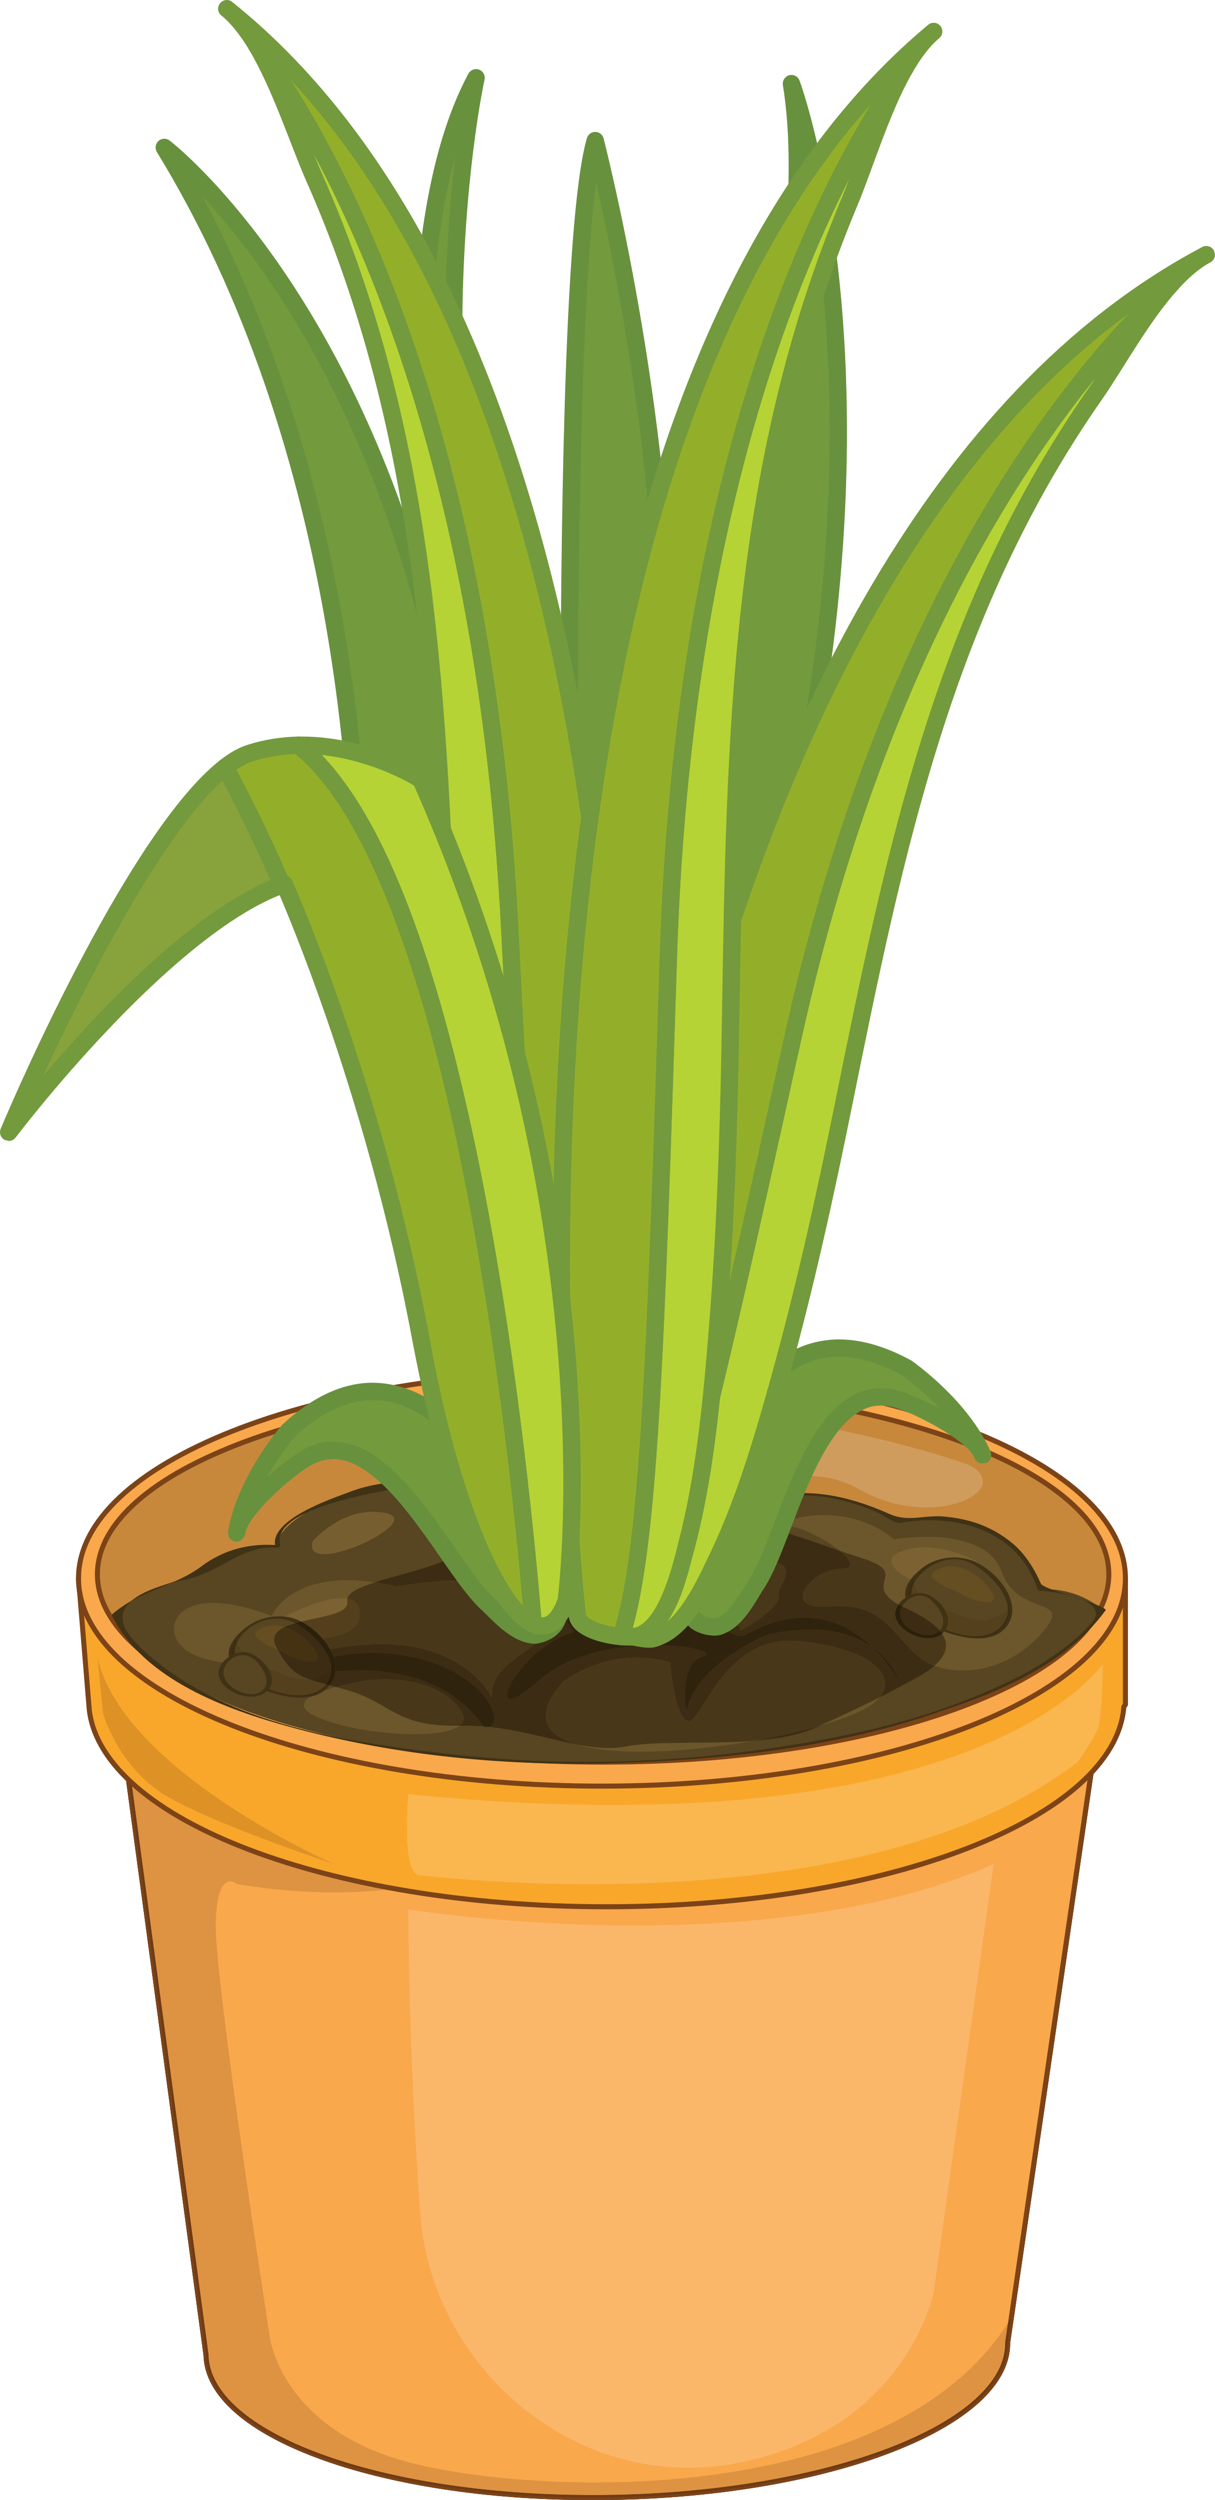 <svg width="52" height="107" viewBox="0 0 52 107" fill="none" xmlns="http://www.w3.org/2000/svg">
<path d="M5.308 74.729L8.817 100.773C8.87 104.294 16.591 107.03 26.068 106.887C35.542 106.742 43.181 103.774 43.127 100.257L47.198 72.453L5.308 74.729Z" fill="#AA6B28"/>
<path d="M5.308 74.729L5.415 74.713L8.922 100.758L8.924 100.771C8.94 102.403 10.736 103.925 13.713 105.019C16.681 106.113 20.796 106.784 25.359 106.784C25.593 106.784 25.829 106.783 26.066 106.779C30.776 106.708 35.031 105.935 38.099 104.748C41.175 103.563 43.03 101.956 43.019 100.293V100.26L43.02 100.241L47.071 72.569L5.313 74.835L5.308 74.729L5.301 74.62L47.192 72.346L47.277 72.38L47.304 72.471L43.234 100.273L43.127 100.257L43.234 100.255L43.235 100.293C43.224 102.132 41.271 103.751 38.176 104.951C35.077 106.149 30.8 106.923 26.068 106.995C25.831 106.999 25.595 107 25.358 107C20.773 107 16.64 106.328 13.639 105.223C10.642 104.115 8.745 102.58 8.708 100.776L8.816 100.774L8.708 100.789L5.2 74.745L5.224 74.661L5.299 74.621L5.308 74.729Z" fill="#2E1010"/>
<path d="M5.308 74.729L8.817 100.773C8.87 104.294 16.591 107.03 26.068 106.887C35.542 106.742 43.181 103.774 43.127 100.257L47.198 72.453L5.308 74.729Z" fill="#F9A84C"/>
<path d="M5.308 74.729L5.415 74.713L8.922 100.758L8.924 100.771C8.94 102.403 10.736 103.925 13.713 105.019C16.681 106.113 20.796 106.784 25.359 106.784C25.593 106.784 25.829 106.783 26.066 106.779C30.776 106.708 35.031 105.935 38.099 104.748C41.175 103.563 43.03 101.956 43.019 100.293V100.26L43.02 100.241L47.071 72.569L5.313 74.835L5.308 74.729L5.301 74.62L47.192 72.346L47.277 72.38L47.304 72.471L43.234 100.273L43.127 100.257L43.234 100.255L43.235 100.293C43.224 102.132 41.271 103.751 38.176 104.951C35.077 106.149 30.8 106.923 26.068 106.995C25.831 106.999 25.595 107 25.358 107C20.773 107 16.64 106.328 13.639 105.223C10.642 104.115 8.745 102.58 8.708 100.776L8.816 100.774L8.708 100.789L5.2 74.745L5.224 74.661L5.299 74.621L5.308 74.729Z" fill="#7C4317"/>
<path d="M42.527 79.778L39.963 98.082C39.963 98.082 38.866 103.83 31.833 105.359C31.029 105.532 30.236 105.615 29.459 105.615C23.428 105.615 18.414 100.624 17.987 94.773C17.475 87.715 17.475 81.719 17.475 81.719C17.475 81.719 21.703 82.406 27.148 82.406C32.017 82.407 37.859 81.859 42.527 79.778Z" fill="#FAB76A"/>
<path d="M5.65 76.456C6.844 77.521 8.539 78.468 10.609 79.257C12.338 79.918 14.334 80.467 16.522 80.876C15.946 80.94 15.208 80.991 14.323 80.991C13.166 80.991 11.762 80.903 10.15 80.639C10.15 80.639 10.018 80.522 9.854 80.522C9.594 80.522 9.255 80.818 9.233 82.348C9.197 84.85 11.542 99.993 11.542 99.993C11.542 99.993 11.994 103.897 17.413 105.36C19.228 105.849 22.164 106.245 25.458 106.245C31.904 106.245 39.717 104.726 43.139 99.427L43.02 100.241L43.019 100.26V100.293C43.03 101.956 41.175 103.563 38.099 104.748C35.031 105.935 30.776 106.708 26.066 106.779C25.829 106.783 25.593 106.784 25.359 106.784C20.796 106.784 16.682 106.113 13.713 105.019C10.736 103.925 8.939 102.403 8.924 100.771L8.922 100.758L5.65 76.456Z" fill="#DE9342"/>
<path d="M5.526 76.343C5.566 76.38 5.607 76.419 5.65 76.456L8.922 100.758L8.924 100.771C8.94 102.403 10.736 103.925 13.713 105.019C16.681 106.113 20.796 106.784 25.359 106.784C25.593 106.784 25.829 106.783 26.066 106.779C30.776 106.708 35.031 105.935 38.099 104.748C41.175 103.563 43.03 101.956 43.019 100.293V100.26L43.02 100.241L43.139 99.427C43.187 99.352 43.235 99.276 43.281 99.2L43.127 100.257C43.181 103.774 35.542 106.743 26.068 106.887C25.83 106.89 25.595 106.893 25.359 106.893C16.209 106.893 8.867 104.207 8.817 100.773L5.526 76.343Z" fill="#6F3B14"/>
<path d="M48.166 67.547L44.117 67.705C40.11 65.422 33.474 63.931 25.957 63.931C17.573 63.931 10.277 65.787 6.512 68.526C4.948 68.035 3.36 67.527 3.36 67.527L3.823 73.197H3.825C4.385 77.877 14.08 81.605 25.957 81.605C37.974 81.605 47.746 77.793 48.102 73.035L48.166 72.963V67.77L48.162 67.785L48.166 67.547Z" fill="#F9A72B"/>
<path d="M48.166 67.547L48.171 67.655L44.122 67.812L44.063 67.798C40.082 65.531 33.458 64.037 25.956 64.037C17.588 64.035 10.305 65.896 6.574 68.613L6.479 68.629C4.914 68.137 3.325 67.628 3.325 67.628L3.358 67.527L3.466 67.517L3.929 73.187L3.821 73.197V73.088H3.823L3.93 73.183C4.195 75.45 6.717 77.546 10.685 79.057C14.646 80.567 20.028 81.498 25.956 81.498C31.952 81.498 37.389 80.545 41.362 79.004C45.34 77.462 47.831 75.328 47.994 73.027L48.022 72.963L48.058 72.924V67.771H48.165L48.269 67.801L48.264 67.816L48.144 67.894L48.052 67.783L48.057 67.546L48.166 67.547L48.274 67.55L48.27 67.787L48.162 67.785L48.058 67.755L48.062 67.739L48.181 67.663L48.274 67.77V72.963L48.246 73.036L48.182 73.108L48.102 73.035L48.208 73.042C48.018 75.499 45.441 77.65 41.44 79.205C37.434 80.761 31.976 81.714 25.956 81.714C20.007 81.714 14.602 80.781 10.609 79.257C6.618 77.734 4.013 75.625 3.717 73.211L3.824 73.198V73.305H3.822L3.715 73.206L3.251 67.534L3.292 67.44L3.392 67.421C3.396 67.421 4.979 67.93 6.544 68.421L6.512 68.524L6.449 68.436C10.248 65.676 17.556 63.821 25.958 63.82C33.49 63.821 40.138 65.313 44.171 67.608L44.118 67.703L44.114 67.594L48.163 67.438L48.242 67.469L48.275 67.549L48.166 67.547Z" fill="#7C4317"/>
<path d="M48.166 67.547C48.166 72.462 38.135 76.443 25.762 76.443C13.389 76.443 3.359 72.462 3.359 67.547C3.359 62.636 13.389 58.653 25.762 58.653C38.136 58.653 48.166 62.636 48.166 67.547Z" fill="#F9A84C"/>
<path d="M48.166 67.547H48.275C48.266 70.088 45.709 72.322 41.645 73.939C37.572 75.554 31.96 76.55 25.763 76.55C19.565 76.55 13.953 75.554 9.882 73.939C5.817 72.322 3.26 70.088 3.252 67.547C3.26 65.009 5.817 62.775 9.882 61.157C13.954 59.542 19.565 58.545 25.763 58.545C31.96 58.545 37.573 59.542 41.645 61.157C45.709 62.775 48.266 65.009 48.275 67.547H48.166H48.059C48.066 65.175 45.608 62.961 41.565 61.359C37.528 59.757 31.938 58.762 25.763 58.762C19.588 58.762 13.997 59.757 9.961 61.359C5.918 62.961 3.459 65.175 3.469 67.547C3.459 69.923 5.918 72.135 9.961 73.737C13.998 75.34 19.588 76.335 25.763 76.335C31.938 76.335 37.529 75.341 41.565 73.737C45.608 72.135 48.066 69.923 48.059 67.547H48.166Z" fill="#7C4317"/>
<path d="M47.456 67.377C47.456 71.816 37.767 75.416 25.812 75.416C13.856 75.416 4.169 71.817 4.169 67.377C4.169 62.939 13.856 59.34 25.812 59.34C37.767 59.34 47.456 62.938 47.456 67.377Z" fill="#C7883C"/>
<path d="M47.456 67.377H47.563C47.553 69.685 45.081 71.701 41.155 73.162C37.221 74.623 31.8 75.523 25.812 75.523C19.824 75.523 14.403 74.623 10.47 73.162C6.544 71.701 4.071 69.686 4.061 67.377C4.071 65.069 6.544 63.054 10.47 61.592C14.402 60.133 19.823 59.233 25.812 59.233C31.8 59.233 37.221 60.133 41.155 61.592C45.081 63.054 47.553 65.068 47.563 67.377H47.456H47.349C47.36 65.246 44.986 63.243 41.079 61.795C37.178 60.347 31.778 59.448 25.812 59.448C19.845 59.448 14.444 60.346 10.544 61.795C6.638 63.242 4.266 65.246 4.276 67.377C4.265 69.508 6.638 71.511 10.544 72.959C14.444 74.407 19.845 75.307 25.812 75.307C31.778 75.307 37.178 74.407 41.079 72.959C44.986 71.511 47.359 69.508 47.349 67.377H47.456Z" fill="#7C4317"/>
<path d="M11.897 66.188C11.897 66.188 11.494 65.16 14.985 63.891C18.477 62.622 19.273 64.858 19.273 64.858C19.273 64.858 19.163 63.898 21.039 62.689C22.914 61.482 25.691 63.434 25.691 63.434C28.735 62.035 31.02 65.172 31.02 65.172C33.81 62.383 38.541 65.125 38.541 65.125C43.343 64.084 44.519 68.016 44.519 68.016C45.697 67.972 46.572 68.369 47.222 68.919C44.856 72.419 36.48 75.162 26.444 75.405C15.596 75.669 6.547 72.923 4.886 69.094C6.109 67.851 8.331 67.471 8.331 67.471C9.415 65.891 11.897 66.188 11.897 66.188Z" fill="#584521"/>
<path d="M11.793 66.216C11.449 65.031 14.307 64.108 14.947 63.859C16.276 63.34 18.409 63.093 19.25 64.58C19.372 64.798 19.336 64.781 19.278 64.765C19.235 64.751 19.178 64.74 19.168 64.831C19.207 64.469 19.371 64.208 19.562 63.909C20.097 63.065 21.086 62.514 22.027 62.284C22.87 62.077 23.828 62.435 24.597 62.743C24.995 62.904 25.374 63.13 25.735 63.36C25.587 63.264 27.081 63.043 26.91 63.048C27.992 63.008 28.867 63.278 29.784 63.864C30.186 64.122 30.533 64.473 30.86 64.818C31.294 65.281 31.341 64.702 31.899 64.443C33.932 63.498 36.071 63.904 38.06 64.792C38.574 65.022 39.029 64.977 39.513 64.93C39.808 64.903 40.114 64.874 40.452 64.91C41.54 65.018 42.443 65.333 43.299 66.023C43.854 66.472 44.265 67.127 44.547 67.776C44.657 68.03 46.832 68.519 47.321 68.882L47.318 68.917C45.557 71.339 42.487 72.521 39.751 73.417C35.465 74.821 30.889 75.316 26.404 75.456C21.717 75.603 16.961 75.154 12.433 73.917C9.696 73.167 6.122 71.876 4.785 69.122L4.806 69.084C5.968 68.073 7.482 67.897 8.613 67.041C9.593 66.302 10.745 66.023 11.964 66.139C12.076 66.149 11.886 66.242 11.832 66.237C10.435 66.105 9.374 67.288 8.049 67.576C6.888 67.828 4.454 68.436 5.497 69.923C5.868 70.451 6.387 70.869 6.891 71.261C10.28 73.897 15.245 74.618 19.358 75.084C25.029 75.724 30.877 75.387 36.454 74.205C38.861 73.695 41.223 72.935 43.434 71.846C44.283 71.427 45.077 70.906 45.819 70.321C46.128 70.07 46.413 69.796 46.677 69.5C47.755 68.351 44.583 68.072 44.477 68.069L44.416 68.047C43.598 65.498 40.947 64.749 38.523 65.174C38.293 65.214 37.793 64.841 37.594 64.752C35.491 63.814 32.996 63.539 31.101 65.185L30.922 65.212C30.632 64.83 30.284 64.508 29.923 64.196C28.467 62.942 27.669 63.437 25.646 63.486C25.294 63.495 24.758 62.992 24.424 62.834C22.828 62.076 19.322 62.661 19.376 64.832L19.168 64.887C18.853 64.105 18.075 63.734 17.293 63.578C17.852 63.689 11.455 64.279 11.999 66.162L11.793 66.216Z" fill="#403215"/>
<path d="M38.255 65.879C38.255 65.879 42.12 65.202 42.867 67.259C43.612 69.318 46.116 68.205 44.508 69.983C42.903 71.76 40.413 71.848 39.29 70.887C38.168 69.926 37.77 68.563 35.54 68.751C33.308 68.941 34.694 67.154 36.014 67.134C37.332 67.114 34.874 65.446 33.809 65.325C32.743 65.204 36.084 64.02 38.255 65.879Z" fill="#6C562B"/>
<path d="M28.595 67.915C28.595 67.915 29.473 66.852 32.084 66.788C34.696 66.725 33.208 67.786 33.329 68.287C33.451 68.79 31.717 69.789 31.717 69.789C31.717 69.789 30.98 68.042 28.595 67.915Z" fill="#6C562B"/>
<path d="M29.745 65.497C30.013 65.48 28.137 63.44 26.223 64.075C25.353 64.363 24.541 64.15 23.77 63.937C22.837 63.679 21.964 63.421 21.125 64.047C19.591 65.192 20.273 66.138 20.273 66.138C20.273 66.138 25.12 66.089 25.587 68.208C25.587 68.208 27.04 65.674 29.745 65.497Z" fill="#6C562B"/>
<path d="M16.909 67.889C16.956 67.901 17.348 67.83 17.922 67.761C19.512 67.57 22.504 67.379 23.562 68.871C23.562 68.871 24.16 69.31 23.009 70.257C21.859 71.203 21.023 71.483 21.052 72.656C21.052 72.656 19.503 69.253 13.458 70.734C7.414 72.215 6.726 69.609 7.955 68.868C9.182 68.128 11.625 69.16 11.625 69.16C11.625 69.16 12.561 66.874 16.909 67.889Z" fill="#6C562B"/>
<path d="M13.382 65.968C13.382 65.968 14.7 64.392 16.502 64.753C18.309 65.114 12.878 67.598 13.382 65.968Z" fill="#775E30"/>
<path d="M24.113 71.967C24.113 71.967 26.09 70.394 28.673 71.144C28.673 71.144 28.894 73.694 29.49 73.655C30.087 73.616 31.038 69.932 34.169 70.233C37.303 70.535 38.69 71.826 37.397 72.887C36.103 73.945 29.936 75.236 26.196 74.922C22.456 74.609 23.185 72.954 24.113 71.967Z" fill="#6C562B"/>
<path d="M15.906 71.901C15.906 71.901 18.499 71.579 19.673 73.132C20.846 74.685 15.449 74.373 13.526 73.466C11.599 72.558 15.612 71.919 15.906 71.901Z" fill="#6C562B"/>
<path d="M24.555 60.027C34.288 60.027 41.484 62.701 41.484 62.701C42.872 63.452 41.588 64.514 39.639 64.514C38.773 64.514 37.776 64.303 36.825 63.765C36.035 63.318 35.306 63.168 34.64 63.168C33.965 63.168 33.355 63.319 32.807 63.473C32.262 63.624 31.782 63.778 31.369 63.778C30.997 63.778 30.681 63.656 30.42 63.303C29.887 62.584 28.879 62.394 27.959 62.394C26.915 62.394 25.984 62.639 25.984 62.639C25.984 62.639 25.77 61.706 22.941 61.706C22.796 61.706 22.644 61.708 22.486 61.713C19.227 61.816 18.81 63.387 18.81 63.387C18.546 62.388 16.219 62.446 15.859 61.558C15.501 60.673 16.856 60.613 16.856 60.613C19.532 60.195 22.122 60.027 24.555 60.027Z" fill="#D09C5D"/>
<path d="M38.197 66.64C38.278 66.484 39.316 65.828 41.238 66.566C43.161 67.305 42.087 68.311 40.615 68.078C39.144 67.843 37.917 67.188 38.197 66.64Z" fill="#7C6232"/>
<path d="M30.74 67.242C30.74 67.242 32.062 66.99 31.833 67.527C31.603 68.062 29.416 67.493 30.74 67.242Z" fill="#7C6232"/>
<path d="M20.697 65.467C20.697 65.467 21.208 63.855 22.861 64.096C24.516 64.337 20.771 66.441 20.697 65.467Z" fill="#7C6232"/>
<path d="M12.249 69.146C12.249 69.146 15.396 67.515 15.398 69.07C15.399 70.626 11.068 70.267 12.249 69.146Z" fill="#7C6232"/>
<path d="M20.696 73.886C20.767 73.892 20.837 73.899 20.906 73.905C20.874 73.914 20.838 73.92 20.799 73.92C20.778 73.92 20.758 73.918 20.736 73.914C20.727 73.913 20.714 73.904 20.696 73.886Z" fill="#463618"/>
<path d="M4.168 70.905C5.24 75.805 14.299 79.778 14.299 79.778C14.299 79.778 9.102 78.06 7.075 76.837C5.051 75.61 4.413 73.344 4.413 73.344L4.168 70.905Z" fill="#DE9225"/>
<path d="M39.437 67.232C39.437 67.232 40.85 65.907 42.389 67.395C43.929 68.881 43.142 70.204 41.521 70.046C39.905 69.885 37.814 68.534 39.437 67.232Z" fill="#584521"/>
<path d="M39.343 67.212C39.918 66.688 40.751 66.536 41.484 66.748C42.498 67.039 43.92 68.585 43.059 69.638C42.373 70.476 40.865 70.046 40.063 69.688C39.546 69.455 39.034 69.087 38.806 68.555C38.576 68.02 38.965 67.539 39.343 67.212L39.53 67.253C38.664 68.002 38.946 68.823 39.817 69.405C40.65 69.964 42.327 70.457 42.985 69.43C43.6 68.473 42.246 67.221 41.51 66.874C40.863 66.569 40.044 66.783 39.53 67.253L39.343 67.212Z" fill="#403215"/>
<path d="M39.111 67.77C39.143 67.879 39.201 68.028 39.313 68.187C39.21 68.194 39.105 68.216 39.005 68.252C38.999 68.093 39.032 67.93 39.111 67.77Z" fill="#54401D"/>
<path d="M39.076 67.593C39.076 67.593 39.081 67.662 39.111 67.77C39.032 67.93 38.999 68.093 39.007 68.252C38.954 68.272 38.903 68.291 38.856 68.316C38.83 68.085 38.893 67.84 39.076 67.593Z" fill="#3D2E12"/>
<path d="M43.136 68.796C43.157 69.014 43.115 69.229 42.985 69.431C42.707 69.866 42.246 70.029 41.743 70.029C41.318 70.029 40.865 69.913 40.466 69.748C40.632 69.483 40.585 69.175 40.434 68.902C40.513 68.923 40.596 68.943 40.684 68.96C40.684 68.96 41.392 69.344 42.038 69.344C42.202 69.344 42.362 69.32 42.505 69.257C42.874 69.094 43.079 68.968 43.136 68.796Z" fill="#54401D"/>
<path d="M42.949 68.092C43.602 69.191 42.974 70.06 41.782 70.06C41.698 70.06 41.611 70.056 41.52 70.047C41.169 70.012 40.795 69.921 40.44 69.785C40.449 69.772 40.458 69.759 40.464 69.747C40.863 69.912 41.316 70.028 41.741 70.028C42.244 70.028 42.705 69.865 42.983 69.43C43.114 69.228 43.156 69.013 43.134 68.795C43.186 68.639 43.111 68.444 42.924 68.152L42.949 68.092Z" fill="#3D2E12"/>
<path d="M40.706 67.036C41.619 67.036 42.339 67.966 42.339 67.966C42.48 68.157 42.539 68.294 42.539 68.391C42.539 68.526 42.422 68.577 42.254 68.577C41.923 68.577 41.395 68.379 41.193 68.248C40.905 68.06 39.873 67.738 39.876 67.418C39.876 67.316 39.982 67.214 40.254 67.117C40.407 67.06 40.559 67.036 40.706 67.036Z" fill="#654E21"/>
<path d="M38.693 68.514C38.693 68.514 39.41 67.816 40.106 68.618C40.804 69.417 40.39 70.119 39.617 70.024C38.847 69.931 37.879 69.199 38.693 68.514Z" fill="#584521"/>
<path d="M38.599 68.498C38.852 68.26 39.271 68.118 39.613 68.217C40.214 68.389 40.905 69.264 40.393 69.848C39.695 70.64 37.552 69.479 38.599 68.498L38.787 68.531C37.822 69.436 39.781 70.497 40.29 69.692C40.561 69.259 40.092 68.681 39.783 68.43C39.474 68.177 39.053 68.282 38.787 68.531L38.599 68.498Z" fill="#403215"/>
<path d="M10.48 69.761C10.48 69.761 11.895 68.439 13.434 69.928C14.972 71.414 14.185 72.736 12.569 72.577C10.949 72.417 8.856 71.064 10.48 69.761Z" fill="#584521"/>
<path d="M10.399 69.758C10.935 69.271 11.701 69.08 12.403 69.222C13.472 69.438 14.979 71.067 14.094 72.149C13.399 72.999 11.922 72.606 11.101 72.239C10.585 72.006 10.081 71.642 9.852 71.109C9.622 70.577 10.022 70.084 10.399 69.758C10.439 69.724 10.646 69.692 10.561 69.766C8.497 71.55 13.225 73.652 14.083 71.894C14.533 70.969 13.382 69.89 12.691 69.496C12.02 69.112 11.126 69.253 10.561 69.766C10.522 69.803 10.314 69.834 10.399 69.758Z" fill="#403215"/>
<path d="M11.486 71.433C11.654 71.714 11.71 72.032 11.506 72.287C11.92 72.455 12.367 72.555 12.776 72.555C13.266 72.555 13.703 72.414 13.962 72.083C13.672 72.004 13.436 71.937 13.231 71.865C13.182 71.87 13.131 71.873 13.081 71.873C12.435 71.873 11.729 71.487 11.729 71.487C11.643 71.472 11.562 71.454 11.486 71.433ZM10.371 70.836C10.266 70.836 10.16 70.856 10.063 70.9C10.164 71.432 10.695 71.911 11.344 72.215C11.507 71.928 11.34 71.58 11.162 71.323C10.834 71.188 10.609 71.014 10.456 70.839C10.428 70.837 10.4 70.836 10.371 70.836ZM10.149 70.277C10.066 70.45 10.035 70.622 10.048 70.79C10.148 70.751 10.251 70.726 10.355 70.715C10.236 70.545 10.179 70.388 10.149 70.277Z" fill="#54401D"/>
<path d="M13.963 72.084C13.703 72.415 13.267 72.556 12.777 72.556C12.368 72.556 11.921 72.455 11.507 72.288C11.499 72.296 11.492 72.304 11.486 72.312C11.485 72.312 11.483 72.315 11.483 72.315C11.838 72.452 12.214 72.544 12.569 72.578C12.658 72.588 12.745 72.591 12.829 72.591C13.374 72.591 13.802 72.409 14.041 72.107C14.013 72.099 13.988 72.091 13.963 72.084ZM10.063 70.901C10.015 70.922 9.969 70.948 9.924 70.978C10.06 71.499 10.637 71.956 11.322 72.251C11.325 72.245 11.329 72.239 11.332 72.234C11.336 72.227 11.34 72.221 11.344 72.215C10.695 71.912 10.164 71.433 10.063 70.901ZM10.121 70.124C9.936 70.374 9.873 70.619 9.9 70.854C9.948 70.83 9.997 70.808 10.047 70.79C10.033 70.621 10.065 70.448 10.148 70.276C10.123 70.183 10.121 70.124 10.121 70.124Z" fill="#3D2E12"/>
<path d="M11.748 69.569C11.9 69.569 12.047 69.593 12.186 69.637C11.801 69.82 11.603 70.078 11.83 70.496C11.851 70.533 11.871 70.571 11.892 70.606C11.48 70.421 10.916 70.183 10.919 69.948C10.919 69.845 11.024 69.743 11.297 69.647C11.45 69.592 11.603 69.569 11.748 69.569Z" fill="#654E21"/>
<path d="M9.738 71.046C9.738 71.046 10.456 70.347 11.151 71.15C11.848 71.95 11.435 72.651 10.66 72.558C9.889 72.461 8.921 71.73 9.738 71.046Z" fill="#584521"/>
<path d="M9.642 71.038C9.891 70.806 10.314 70.642 10.652 70.738C11.172 70.886 11.974 71.753 11.486 72.311C10.737 73.167 8.586 72.027 9.642 71.038L9.832 71.053C8.855 71.968 10.84 73.016 11.332 72.234C11.553 71.886 11.26 71.438 11.05 71.177C10.737 70.787 10.198 70.712 9.832 71.053L9.642 71.038Z" fill="#403215"/>
<path d="M47.198 71.208C47.198 71.208 47.19 73.504 46.97 74.023C46.746 74.541 46.117 75.415 46.117 75.415C40.431 79.774 31.521 80.64 25.243 80.64C21.22 80.64 18.279 80.285 17.965 80.264C17.157 80.216 17.477 76.786 17.477 76.786C20.718 77.11 23.62 77.252 26.22 77.252C43.239 77.252 47.198 71.208 47.198 71.208Z" fill="#FAB64F"/>
<path d="M30.934 64.895C31.041 64.916 31.145 64.936 31.251 64.959C31.248 64.961 31.245 64.963 31.242 64.966C31.211 64.985 31.177 64.994 31.14 64.994C31.081 64.994 31.015 64.965 30.934 64.895Z" fill="#875723"/>
<path d="M35.067 73.867C34.242 74.103 33.277 74.323 32.262 74.504C33.263 74.424 34.207 74.262 34.951 73.921C34.989 73.902 35.028 73.884 35.067 73.867ZM31.251 64.959C31.248 64.961 31.245 64.963 31.242 64.966C31.247 64.963 31.249 64.962 31.255 64.959H31.251ZM31.717 69.789C31.717 69.789 30.98 68.042 28.595 67.915C28.595 67.915 29.473 66.853 32.084 66.788C32.16 66.787 32.23 66.786 32.3 66.786C34.613 66.786 33.212 67.801 33.329 68.287C33.451 68.79 31.717 69.789 31.717 69.789ZM31.714 70.01C31.784 70.01 31.855 69.998 31.922 69.967C32.1 69.887 33.122 69.231 34.442 69.231C35.333 69.231 36.362 69.531 37.359 70.512C38.265 71.171 38.514 72.014 38.514 72.014C38.14 71.393 37.752 70.899 37.359 70.512C36.776 70.087 35.919 69.738 34.681 69.738C34.146 69.738 33.538 69.804 32.849 69.957C32.849 69.957 29.709 71.244 29.39 73.265C29.39 73.265 29.001 71.232 30.097 70.893C30.636 70.727 29.575 70.407 28.042 70.407C26.467 70.407 24.396 70.745 23.052 71.937C22.429 72.49 22.045 72.707 21.851 72.707C21.226 72.707 22.648 70.399 24.54 69.849C24.54 69.849 23.66 67.806 21.21 67.427C20.291 67.284 20.472 67.133 21.128 67.133C22.221 67.133 24.624 67.556 25.44 69.168C25.44 69.168 27.562 65.717 31.707 65.717C31.871 65.717 32.038 65.723 32.209 65.734C32.209 65.734 27.956 67.084 27.724 68.156C27.495 69.228 30.412 68.766 31.149 69.802C31.147 69.802 31.424 70.01 31.714 70.01ZM29.021 64.692C29.562 65.085 29.865 65.489 29.745 65.497C27.038 65.674 25.587 68.209 25.587 68.209C25.141 66.183 20.697 66.138 20.303 66.138C20.283 66.138 20.274 66.138 20.274 66.138C20.274 66.138 20.182 66.011 20.141 65.792C20.044 65.88 19.967 65.991 19.915 66.123C19.624 66.874 17.441 67.267 16.039 67.722C16.312 67.762 16.603 67.819 16.91 67.89C16.913 67.891 16.919 67.891 16.925 67.891C17.015 67.891 17.39 67.827 17.924 67.762C18.459 67.698 19.154 67.633 19.881 67.633C21.31 67.633 22.862 67.883 23.564 68.872C23.564 68.872 24.162 69.311 23.011 70.258C21.861 71.204 21.025 71.484 21.054 72.657C21.054 72.657 20.008 70.362 16.287 70.362C15.648 70.362 14.93 70.428 14.123 70.589C14.184 70.696 14.234 70.805 14.272 70.916C14.771 70.808 15.332 70.736 15.946 70.736C16.434 70.736 16.956 70.782 17.505 70.887C20.738 71.516 21.649 73.722 20.905 73.904C21.729 73.989 22.502 74.161 23.233 74.333C23.72 74.447 24.187 74.561 24.639 74.652C22.712 74.058 23.344 72.785 24.113 71.967C24.113 71.967 25.402 70.942 27.257 70.942C27.699 70.942 28.175 71 28.673 71.144C28.673 71.144 28.89 73.656 29.477 73.656C29.477 73.656 29.486 73.656 29.491 73.655C30.064 73.618 30.964 70.216 33.81 70.216C33.926 70.216 34.047 70.222 34.17 70.234C37.066 70.513 38.47 71.635 37.646 72.642C38.068 72.427 38.518 72.186 39.181 71.829C39.511 71.651 39.782 71.473 39.99 71.29C39.723 71.19 39.486 71.056 39.29 70.888C38.239 69.987 37.824 68.734 35.942 68.734C35.814 68.734 35.68 68.74 35.54 68.753C35.427 68.763 35.324 68.768 35.229 68.768C33.447 68.768 34.76 67.156 36.013 67.136C36.622 67.128 36.424 66.766 35.93 66.368C34.653 65.927 32.978 65.33 31.354 64.982C31.269 65.046 31.186 65.113 31.102 65.185L30.922 65.212C30.824 65.08 30.718 64.957 30.608 64.839C30.059 64.746 29.524 64.694 29.021 64.692Z" fill="#3C2C13"/>
<path d="M30.608 64.838C30.716 64.857 30.826 64.875 30.934 64.896C31.015 64.965 31.081 64.995 31.141 64.995C31.177 64.995 31.211 64.985 31.244 64.967C31.248 64.964 31.25 64.963 31.256 64.96C31.288 64.967 31.32 64.975 31.355 64.981C31.27 65.044 31.187 65.112 31.103 65.184L30.924 65.211C30.824 65.079 30.718 64.956 30.608 64.838Z" fill="#2B200C"/>
<path d="M35.93 66.366C36.291 66.49 36.62 66.603 36.908 66.693C38.984 67.346 36.883 67.778 38.449 68.668C37.955 69.374 38.935 70.109 39.729 70.109C39.953 70.109 40.162 70.05 40.319 69.918C40.63 70.382 40.503 70.841 39.99 71.289C39.723 71.189 39.486 71.055 39.29 70.887C38.239 69.986 37.824 68.733 35.942 68.733C35.814 68.733 35.68 68.739 35.54 68.752C35.427 68.762 35.324 68.767 35.229 68.767C33.447 68.767 34.76 67.155 36.013 67.135C36.622 67.127 36.424 66.764 35.93 66.366Z" fill="#493719"/>
<path d="M31.242 67.749C30.604 67.749 29.814 67.418 30.74 67.242C30.74 67.242 31.049 67.183 31.344 67.183C31.656 67.183 31.95 67.249 31.832 67.527C31.764 67.687 31.518 67.749 31.242 67.749ZM32.3 66.786C32.231 66.786 32.16 66.787 32.084 66.788C29.473 66.852 28.595 67.915 28.595 67.915C30.979 68.042 31.717 69.789 31.717 69.789C31.717 69.789 33.451 68.79 33.329 68.287C33.212 67.8 34.613 66.786 32.3 66.786Z" fill="#493719"/>
<path d="M28.993 64.692C29.003 64.692 29.013 64.692 29.021 64.692C29.562 65.085 29.865 65.489 29.745 65.497C27.038 65.674 25.587 68.209 25.587 68.209C25.141 66.183 20.697 66.138 20.303 66.138C20.283 66.138 20.274 66.138 20.274 66.138C20.274 66.138 20.182 66.011 20.141 65.792C20.291 65.653 20.488 65.566 20.704 65.511C20.735 65.66 20.869 65.724 21.061 65.724C21.299 65.724 21.628 65.625 21.958 65.477C22.379 65.53 22.694 65.615 22.694 65.615C23.896 65.235 24.843 65.805 27.433 64.918C27.895 64.759 28.424 64.692 28.993 64.692Z" fill="#493719"/>
<path d="M19.88 67.633C21.309 67.633 22.861 67.883 23.563 68.872C23.563 68.872 24.161 69.311 23.01 70.258C21.86 71.204 21.024 71.484 21.053 72.657C21.053 72.657 20.007 70.362 16.286 70.362C15.647 70.362 14.929 70.428 14.123 70.589C14.029 70.419 13.911 70.258 13.779 70.107C14.598 70.054 15.397 69.74 15.397 69.071C15.397 68.664 15.18 68.476 14.862 68.42C14.924 68.148 15.399 67.93 16.038 67.723C16.311 67.763 16.602 67.82 16.909 67.891C16.912 67.892 16.918 67.892 16.924 67.892C17.014 67.892 17.39 67.828 17.923 67.763C18.458 67.697 19.153 67.633 19.88 67.633Z" fill="#493719"/>
<path d="M33.809 70.215C33.925 70.215 34.046 70.221 34.169 70.233C37.065 70.512 38.469 71.634 37.645 72.641C36.966 72.989 36.367 73.271 35.066 73.867C34.241 74.103 33.276 74.323 32.261 74.504C30.29 74.66 28.099 74.492 26.8 74.745C26.555 74.793 26.304 74.812 26.048 74.812C25.596 74.812 25.127 74.749 24.639 74.653C22.712 74.059 23.344 72.786 24.113 71.968C24.113 71.968 25.402 70.943 27.257 70.943C27.699 70.943 28.175 71.001 28.673 71.145C28.673 71.145 28.89 73.657 29.477 73.657C29.477 73.657 29.486 73.657 29.491 73.656C30.064 73.618 30.964 70.215 33.809 70.215Z" fill="#493719"/>
<path d="M31.345 67.183C31.657 67.183 31.951 67.249 31.833 67.527C31.764 67.687 31.518 67.749 31.242 67.749C30.604 67.749 29.814 67.418 30.74 67.242C30.74 67.242 31.05 67.183 31.345 67.183Z" fill="#543F1C"/>
<path d="M21.37 65.438C21.575 65.438 21.776 65.455 21.959 65.476C21.629 65.624 21.3 65.723 21.062 65.723C20.87 65.723 20.736 65.659 20.705 65.51C20.914 65.458 21.144 65.438 21.37 65.438Z" fill="#543F1C"/>
<path d="M14.863 68.419C15.181 68.476 15.398 68.663 15.398 69.07C15.398 69.739 14.598 70.053 13.78 70.106C13.522 69.814 13.207 69.566 12.894 69.402C13.826 69.172 14.965 69.051 14.861 68.531C14.854 68.492 14.854 68.455 14.863 68.419Z" fill="#543F1C"/>
<path d="M37.358 70.512C37.752 70.899 38.139 71.393 38.513 72.014C38.513 72.014 38.265 71.171 37.358 70.512ZM31.704 65.718C27.559 65.718 25.437 69.169 25.437 69.169C24.621 67.558 22.218 67.134 21.125 67.134C20.469 67.134 20.288 67.285 21.207 67.428C23.658 67.807 24.537 69.85 24.537 69.85C22.645 70.4 21.223 72.708 21.848 72.708C22.042 72.708 22.426 72.49 23.049 71.938C24.395 70.746 26.465 70.408 28.039 70.408C29.572 70.408 30.633 70.728 30.094 70.894C28.998 71.233 29.387 73.266 29.387 73.266C29.706 71.245 32.846 69.958 32.846 69.958C33.534 69.805 34.143 69.739 34.678 69.739C35.916 69.739 36.773 70.088 37.356 70.513C36.36 69.532 35.331 69.232 34.439 69.232C33.119 69.232 32.097 69.888 31.919 69.968C31.852 69.999 31.781 70.011 31.711 70.011C31.421 70.011 31.144 69.803 31.144 69.803C30.407 68.767 27.489 69.229 27.719 68.157C27.95 67.086 32.204 65.735 32.204 65.735C32.035 65.724 31.868 65.718 31.704 65.718Z" fill="#2F230E"/>
<path d="M15.333 71.491C19.24 71.491 20.436 73.618 20.695 73.886C20.443 73.867 20.186 73.855 19.922 73.855C19.858 73.855 19.791 73.856 19.727 73.858C19.704 73.858 19.68 73.858 19.659 73.859C19.878 73.686 19.91 73.448 19.673 73.132C18.843 72.034 17.301 71.873 16.471 71.873C16.128 71.873 15.906 71.9 15.906 71.9C15.789 71.908 15.073 72.013 14.383 72.199C14.289 72.173 14.2 72.147 14.113 72.125C14.258 71.939 14.335 71.739 14.355 71.531C14.699 71.502 15.025 71.491 15.333 71.491Z" fill="#3C2C13"/>
<path d="M16.471 71.873C17.301 71.873 18.843 72.034 19.673 73.132C19.91 73.447 19.878 73.686 19.659 73.859C19.597 73.859 19.538 73.86 19.478 73.86C16.879 73.86 16.763 72.888 14.862 72.335C14.69 72.285 14.531 72.24 14.383 72.2C15.073 72.014 15.789 71.909 15.906 71.901C15.906 71.901 16.128 71.873 16.471 71.873Z" fill="#493719"/>
<path d="M15.947 70.736C16.435 70.736 16.957 70.782 17.506 70.887C20.739 71.516 21.65 73.722 20.906 73.904C20.837 73.898 20.767 73.891 20.696 73.885C20.436 73.617 19.24 71.49 15.334 71.49C15.025 71.49 14.699 71.502 14.355 71.531C14.377 71.328 14.345 71.121 14.273 70.915C14.771 70.808 15.333 70.736 15.947 70.736Z" fill="#2F230E"/>
<path d="M38.607 68.755C38.669 68.786 38.734 68.818 38.804 68.85C39.486 69.162 39.95 69.475 40.216 69.786C40.087 69.921 39.905 69.979 39.705 69.979C39.063 69.978 38.261 69.368 38.607 68.755Z" fill="#3C2C13"/>
<path d="M38.449 68.669C38.498 68.696 38.553 68.726 38.607 68.755C38.26 69.368 39.063 69.979 39.705 69.979C39.904 69.979 40.087 69.92 40.216 69.786C40.255 69.83 40.287 69.875 40.319 69.92C40.162 70.053 39.953 70.111 39.729 70.111C38.935 70.11 37.955 69.376 38.449 68.669Z" fill="#2B200C"/>
<path d="M12.644 69.469C12.659 69.478 12.675 69.487 12.69 69.495C13.246 69.811 14.098 70.571 14.177 71.336C14.117 71.502 13.911 71.628 13.548 71.786C13.449 71.83 13.343 71.855 13.231 71.865C12.629 71.651 12.328 71.387 11.891 70.606C12.035 70.67 12.16 70.729 12.235 70.777C12.437 70.909 12.964 71.106 13.296 71.106C13.464 71.106 13.581 71.055 13.582 70.92C13.582 70.824 13.524 70.689 13.382 70.495C13.382 70.495 12.882 69.851 12.186 69.636C12.319 69.573 12.476 69.518 12.644 69.469Z" fill="#3C2C13"/>
<path d="M12.894 69.402C13.206 69.566 13.522 69.814 13.78 70.106C13.912 70.257 14.03 70.419 14.123 70.588C14.184 70.695 14.234 70.805 14.272 70.915C14.344 71.121 14.376 71.328 14.354 71.531C14.333 71.739 14.256 71.938 14.112 72.125C14.088 72.118 14.065 72.111 14.04 72.105C14.325 71.746 14.347 71.216 13.992 70.622L13.97 70.685C14.161 70.982 14.236 71.178 14.178 71.336C14.099 70.571 13.246 69.812 12.691 69.495C12.676 69.486 12.66 69.477 12.645 69.469C12.725 69.447 12.809 69.424 12.894 69.402Z" fill="#2B200C"/>
<path d="M14.177 71.336C14.196 71.523 14.169 71.712 14.082 71.894C14.048 71.962 14.007 72.027 13.962 72.084C13.672 72.005 13.436 71.938 13.231 71.865C13.342 71.855 13.45 71.83 13.548 71.786C13.912 71.628 14.118 71.503 14.177 71.336Z" fill="#392911"/>
<path d="M13.992 70.623C14.346 71.218 14.325 71.747 14.04 72.106C14.014 72.099 13.988 72.091 13.963 72.085C14.008 72.027 14.049 71.963 14.083 71.895C14.17 71.713 14.197 71.525 14.178 71.337C14.236 71.179 14.161 70.983 13.97 70.686L13.992 70.623Z" fill="#291D0A"/>
<path d="M12.186 69.637C12.882 69.852 13.382 70.496 13.382 70.496C13.525 70.689 13.582 70.825 13.582 70.921C13.581 71.056 13.464 71.107 13.296 71.107C12.964 71.107 12.437 70.91 12.235 70.778C12.16 70.73 12.035 70.672 11.891 70.607C11.87 70.572 11.85 70.534 11.829 70.497C11.603 70.079 11.803 69.82 12.186 69.637Z" fill="#453213"/>
<path d="M33.876 3.583C33.876 3.583 39.33 18.194 32.24 41.87L15.393 40.656C15.393 40.656 16.332 21.511 7.033 6.312C7.033 6.312 18.004 14.661 20.062 36.887C20.062 36.887 15.262 12.822 20.376 3.333C20.376 3.333 17.048 18.399 22.773 35.372L24.379 34.985C24.379 34.985 24.159 10.505 25.477 6.019C25.477 6.019 29.711 22.382 28.092 34.824C28.092 34.824 35.58 14.252 33.876 3.583Z" fill="#739A3D"/>
<path d="M32.239 42.243L32.213 42.241L15.367 41.027C15.164 41.012 15.013 40.841 15.021 40.637C15.021 40.635 15.048 40.108 15.048 39.142C15.051 34.36 14.391 19.039 6.713 6.506C6.622 6.353 6.651 6.156 6.782 6.033C6.914 5.914 7.114 5.905 7.256 6.013C7.301 6.044 14.009 11.176 17.954 23.993C17.768 21.702 17.647 19.28 17.647 16.886C17.652 11.659 18.219 6.562 20.048 3.151C20.137 2.99 20.333 2.916 20.505 2.981C20.679 3.045 20.778 3.229 20.737 3.412C20.735 3.423 19.784 7.722 19.784 14.352C19.784 19.974 20.473 27.247 23.013 34.926L24.002 34.689C23.997 34.133 23.99 32.835 23.99 31.074C23.996 23.948 24.1 9.423 25.118 5.913C25.166 5.752 25.315 5.642 25.48 5.645C25.647 5.648 25.793 5.761 25.833 5.925C25.837 5.941 28.827 17.483 28.83 28.61C28.83 29.661 28.803 30.708 28.744 31.744C29.301 30.037 30.024 27.704 30.75 25.046C32.255 19.53 33.757 12.622 33.753 7.131C33.756 5.881 33.678 4.704 33.506 3.641C33.477 3.452 33.593 3.269 33.777 3.219C33.962 3.17 34.154 3.27 34.219 3.448C34.232 3.483 36.247 8.894 36.249 18.45C36.249 24.658 35.399 32.614 32.593 41.974C32.55 42.134 32.402 42.243 32.239 42.243ZM34.498 7.446C34.381 18.668 28.442 34.93 28.441 34.951C28.375 35.132 28.187 35.231 28.004 35.185C27.819 35.141 27.699 34.964 27.725 34.775C27.98 32.798 28.09 30.713 28.09 28.611C28.09 20.14 26.325 11.386 25.516 7.797C24.841 12.834 24.729 24.874 24.737 31.075C24.735 33.447 24.75 34.975 24.75 34.979C24.75 35.154 24.633 35.303 24.465 35.344L22.86 35.733C22.674 35.777 22.484 35.673 22.422 35.489C19.759 27.595 19.045 20.117 19.045 14.354C19.045 11.225 19.256 8.602 19.48 6.692C18.689 9.613 18.389 13.212 18.393 16.888C18.392 20.988 18.757 25.174 19.175 28.645C19.723 31.143 20.158 33.874 20.434 36.852C20.452 37.048 20.312 37.225 20.119 37.254C19.923 37.282 19.739 37.152 19.698 36.958C19.698 36.95 19.015 33.532 18.439 28.756C16.951 21.993 14.635 16.987 12.461 13.459C11.033 11.144 9.666 9.466 8.632 8.352C15.22 20.617 15.789 34.575 15.791 39.142C15.791 39.654 15.783 40.049 15.776 40.309L31.97 41.474C34.685 32.308 35.509 24.527 35.509 18.451C35.509 13.726 35.01 10.033 34.513 7.525L34.498 7.446Z" fill="#68913E"/>
<path d="M23.863 68.962C23.863 68.962 19.313 54.797 12.35 61.227C12.35 61.227 10.491 63.37 10.121 65.608C10.296 64.554 12.165 63.003 12.978 62.479C16.177 60.417 18.988 66.841 20.782 68.556C21.255 69.005 22.15 70.002 22.884 69.981C23.284 69.969 24.039 69.507 23.863 68.962Z" fill="#739A3D"/>
<path d="M22.895 70.353L22.873 70.349V70.351L22.84 70.349C21.818 70.286 20.997 69.237 20.527 68.824C19.685 68.009 18.74 66.401 17.647 64.986C16.565 63.559 15.348 62.421 14.261 62.447C13.915 62.447 13.565 62.544 13.182 62.79C12.449 63.227 10.731 64.748 10.511 65.553L10.49 65.668L10.457 65.769L10.339 65.909C10.259 65.968 10.16 65.989 10.063 65.973C9.965 65.957 9.879 65.903 9.821 65.821L9.78 65.748L9.758 65.544C10.165 63.158 12.059 61.008 12.072 60.982C13.437 59.716 14.736 59.178 15.957 59.178C18.661 59.204 20.673 61.692 22.066 64.068C23.421 66.405 24.178 68.718 24.218 68.841C24.251 68.938 24.263 69.033 24.263 69.122C24.184 69.949 23.435 70.297 22.895 70.353ZM22.885 69.605H22.903C22.986 69.594 23.172 69.527 23.299 69.423C23.459 69.311 23.527 69.177 23.52 69.122L23.513 69.084L23.864 68.96L23.512 69.074C23.509 69.069 22.766 66.756 21.422 64.443C20.081 62.115 18.14 59.896 15.956 59.923C14.958 59.925 13.848 60.35 12.604 61.497C12.612 61.493 12.176 61.999 11.691 62.775C11.604 62.915 11.513 63.064 11.424 63.219C11.928 62.772 12.434 62.398 12.779 62.163C13.262 61.847 13.769 61.697 14.261 61.698C15.839 61.723 17.107 63.084 18.234 64.525C19.35 65.981 20.335 67.615 21.04 68.282C21.498 68.756 22.436 69.654 22.864 69.603H22.869H22.885V69.605Z" fill="#68913E"/>
<path d="M29.53 68.865C29.53 68.865 30.532 54.014 38.84 58.565C38.84 58.565 41.158 60.195 42.055 62.274C41.632 61.295 39.447 60.244 38.529 59.93C34.929 58.707 33.748 65.624 32.422 67.721C32.072 68.272 31.443 69.458 30.726 69.615C30.335 69.702 29.491 69.436 29.53 68.865Z" fill="#739A3D"/>
<path d="M30.564 70.003C30.05 69.985 29.229 69.753 29.159 68.9L29.16 68.863H29.53L29.16 68.839C29.163 68.821 29.349 66.012 30.257 63.167C31.156 60.35 32.797 57.351 35.901 57.324C36.837 57.324 37.874 57.606 39.019 58.235C39.073 58.28 41.427 59.909 42.397 62.125L42.427 62.249L42.396 62.426C42.358 62.511 42.289 62.578 42.205 62.614L41.957 62.631L41.952 62.63L41.949 62.629L41.922 62.62C41.826 62.583 41.755 62.513 41.717 62.422L41.678 62.334C41.291 61.605 39.234 60.53 38.411 60.282C38.155 60.196 37.925 60.158 37.709 60.158C36.517 60.127 35.533 61.45 34.749 63.184C33.96 64.899 33.399 66.863 32.737 67.921C32.371 68.444 31.82 69.701 30.808 69.979C30.72 69.997 30.641 70.003 30.564 70.003ZM37.722 59.412C38.021 59.412 38.33 59.469 38.649 59.578C39.04 59.722 39.624 59.963 40.22 60.275C40.097 60.145 39.973 60.022 39.854 59.908C39.181 59.26 38.628 58.872 38.628 58.869C37.599 58.307 36.688 58.069 35.901 58.069C33.388 58.042 31.845 60.626 30.963 63.394C30.121 66.03 29.92 68.677 29.903 68.876L29.902 68.899C29.902 68.958 29.937 69.03 30.083 69.122C30.22 69.207 30.433 69.259 30.565 69.257L30.65 69.249C31.068 69.214 31.777 68.1 32.111 67.52C32.671 66.646 33.267 64.642 34.075 62.873C34.887 61.121 35.935 59.443 37.71 59.412H37.722Z" fill="#68913E"/>
<path d="M10.972 1.931C12.02 3.681 12.794 6.125 13.443 7.589C18.367 18.704 18.779 30.239 19.202 42.474C19.356 46.874 19.576 51.276 20.011 55.645C20.32 58.766 20.677 61.96 21.521 64.954C21.86 66.167 22.377 68.253 23.601 68.759C23.746 68.818 24.044 68.829 24.389 68.794C23.137 65.111 22.697 57.094 21.815 39.734C20.674 17.348 13.839 5.83 10.972 1.931Z" fill="#B5D334"/>
<path d="M24.025 69.185C23.816 69.182 23.641 69.173 23.462 69.103C21.962 68.421 21.528 66.254 21.164 65.053C20.31 62.021 19.951 58.805 19.641 55.679C19.206 51.299 18.986 46.89 18.833 42.486C18.411 30.249 17.993 18.77 13.104 7.739C12.443 6.243 11.669 3.816 10.655 2.122C10.552 1.953 10.6 1.731 10.766 1.621C10.93 1.51 11.153 1.549 11.27 1.71C14.179 5.662 21.043 17.259 22.186 39.714C23.062 57.064 23.519 65.108 24.739 68.673C24.775 68.78 24.76 68.902 24.698 68.998C24.636 69.093 24.531 69.154 24.417 69.165C24.283 69.176 24.151 69.185 24.025 69.185ZM13.428 6.585C13.551 6.896 13.668 7.182 13.782 7.436C18.742 18.635 19.149 30.228 19.573 42.463C19.727 46.857 19.945 51.252 20.379 55.608C20.687 58.725 21.045 61.901 21.88 64.853C22.193 66.08 22.797 68.079 23.743 68.413C23.742 68.415 23.799 68.428 23.888 68.436C22.721 64.457 22.297 56.423 21.445 39.754C20.594 23.085 16.583 12.485 13.428 6.585Z" fill="#739A3D"/>
<path d="M26.256 67.84C26.256 67.84 30.872 17.283 9.707 0.373C10.171 0.743 10.589 1.292 10.972 1.932C13.84 5.831 20.675 17.349 21.815 39.736C22.697 57.096 23.138 65.112 24.389 68.796C25.172 68.712 26.206 68.385 26.256 67.84Z" fill="#93AF2A"/>
<path d="M24.428 69.165C24.855 69.12 25.332 69.013 25.748 68.832C26.143 68.648 26.558 68.394 26.625 67.872L26.256 67.84L25.887 67.805C25.9 67.834 25.776 68.012 25.449 68.151C25.22 68.253 24.927 68.332 24.646 68.382C23.496 64.677 23.041 56.606 22.187 39.715C21.176 19.878 15.701 8.514 12.448 3.429C24.347 16.236 26.328 41.418 26.311 56.207C26.311 63.161 25.886 67.793 25.886 67.805L26.256 67.84L26.624 67.872C26.626 67.864 27.052 63.192 27.052 56.207C27.034 40.197 24.863 12.049 9.936 0.081C9.86 0.019 9.76 -0.01 9.663 0.003C9.566 0.014 9.475 0.065 9.417 0.142C9.36 0.207 9.332 0.292 9.334 0.379L9.335 0.416C9.347 0.515 9.397 0.603 9.474 0.665C9.885 0.991 10.284 1.506 10.675 2.152C13.501 5.998 20.306 17.436 21.445 39.754C22.333 57.123 22.756 65.117 24.037 68.915C24.088 69.065 24.229 69.166 24.389 69.166L24.428 69.165Z" fill="#739A3D"/>
<path d="M50.149 12.127C48.857 13.55 47.735 15.63 46.88 16.85C40.393 26.125 38.306 36.372 36.108 47.243C35.316 51.152 34.461 55.055 33.396 58.898C32.633 61.645 31.815 64.451 30.549 67.013C30.034 68.05 29.218 69.843 27.935 70.133C27.782 70.169 27.487 70.14 27.152 70.064C28.923 66.941 30.526 59.839 33.923 44.452C38.306 24.611 46.745 15.229 50.149 12.127Z" fill="#B5D334"/>
<path d="M27.774 70.52C27.568 70.518 27.331 70.482 27.07 70.424C26.955 70.399 26.858 70.32 26.812 70.212C26.764 70.103 26.77 69.98 26.829 69.876C28.545 66.872 30.17 59.748 33.562 44.37C37.957 24.455 46.445 14.997 49.898 11.852C50.045 11.717 50.27 11.722 50.411 11.864C50.551 12.005 50.556 12.229 50.423 12.379C49.173 13.752 48.057 15.813 47.184 17.067C40.75 26.261 38.672 36.445 36.472 47.317C35.682 51.231 34.822 55.141 33.754 58.998C32.991 61.749 32.169 64.576 30.88 67.178C30.35 68.196 29.582 70.097 28.016 70.497C27.931 70.516 27.855 70.52 27.774 70.52ZM46.908 16.145C42.942 21.027 37.514 29.921 34.285 44.533C31.038 59.219 29.452 66.338 27.725 69.774L27.774 69.777L27.854 69.771C28.855 69.591 29.718 67.904 30.213 66.844C31.465 64.326 32.278 61.542 33.038 58.798C34.098 54.968 34.955 51.073 35.743 47.17C37.944 36.303 40.034 25.992 46.576 16.637C46.681 16.485 46.792 16.321 46.908 16.145Z" fill="#739A3D"/>
<path d="M25.441 68.962C25.441 68.962 28.228 23.205 51.626 10.902C51.113 11.172 50.619 11.607 50.148 12.128C46.744 15.229 38.305 24.612 33.922 44.452C30.525 59.839 28.922 66.941 27.151 70.064C26.387 69.884 25.413 69.458 25.441 68.962Z" fill="#93AF2A"/>
<path d="M27.152 70.434L27.067 70.424C26.663 70.33 26.211 70.174 25.833 69.963C25.474 69.748 25.1 69.491 25.071 68.983V68.974V68.96H25.073L25.071 68.937C25.107 68.909 27.774 23.1 51.456 10.57C51.637 10.475 51.862 10.547 51.957 10.727L52 10.906C51.997 11.038 51.925 11.165 51.8 11.23C51.345 11.47 50.876 11.875 50.423 12.377C47.043 15.461 38.654 24.764 34.285 44.53C30.881 59.924 29.3 67.004 27.475 70.243C27.407 70.365 27.283 70.434 27.152 70.434ZM48.3 13.425C38.91 20.322 33.34 33.075 30.118 44.646C28.313 51.112 27.236 57.201 26.609 61.672C25.99 66.117 25.817 68.948 25.812 68.983L25.876 69.079C26.03 69.264 26.51 69.492 26.966 69.628C28.632 66.487 30.26 59.339 33.561 44.373C37.381 27.068 44.288 17.659 48.3 13.425Z" fill="#739A3D"/>
<path d="M38.722 2.933C37.709 4.702 36.982 7.16 36.361 8.636C31.65 19.843 31.457 31.386 31.269 43.627C31.2 48.029 31.065 52.434 30.714 56.81C30.463 59.938 30.167 63.14 29.381 66.147C29.066 67.367 28.586 69.459 27.373 69.993C27.228 70.055 26.932 70.07 26.585 70.042C27.766 66.338 28.053 58.311 28.603 40.938C29.315 18.533 35.931 6.887 38.722 2.933Z" fill="#B5D334"/>
<path d="M26.897 70.427C26.788 70.427 26.677 70.419 26.566 70.415C26.45 70.406 26.346 70.346 26.28 70.249C26.216 70.156 26.199 70.037 26.233 69.928C27.384 66.34 27.688 58.289 28.234 40.924C28.945 18.451 35.589 6.724 38.421 2.717C38.535 2.553 38.758 2.51 38.924 2.617C39.091 2.724 39.145 2.943 39.044 3.117C38.063 4.83 37.334 7.271 36.703 8.78C32.027 19.901 31.829 31.387 31.642 43.631C31.57 48.035 31.437 52.449 31.084 56.838C30.833 59.969 30.537 63.19 29.741 66.24C29.399 67.445 29.008 69.622 27.522 70.332C27.325 70.413 27.133 70.424 26.897 70.427ZM36.353 7.64C33.312 13.602 29.506 24.276 28.977 40.949C28.444 57.633 28.172 65.672 27.082 69.673C27.169 69.663 27.227 69.652 27.228 69.648C28.165 69.296 28.729 67.285 29.023 66.053C29.798 63.085 30.095 59.904 30.343 56.78C30.694 52.416 30.828 48.019 30.898 43.62C31.088 31.382 31.274 19.784 36.019 8.49C36.125 8.236 36.237 7.95 36.353 7.64Z" fill="#739A3D"/>
<path d="M24.701 69.123C24.701 69.123 19.119 18.663 39.958 1.349C39.5 1.729 39.093 2.286 38.721 2.933C35.93 6.887 29.314 18.534 28.603 40.937C28.052 58.311 27.766 66.338 26.585 70.041C25.801 69.975 24.762 69.669 24.701 69.123Z" fill="#93AF2A"/>
<path d="M26.586 70.415L26.556 70.413C26.129 70.375 25.648 70.28 25.229 70.104C24.83 69.93 24.412 69.681 24.332 69.16C24.332 69.151 23.652 62.998 23.652 54.248C23.668 37.917 25.978 12.519 39.724 1.061C39.882 0.927 40.116 0.951 40.247 1.111C40.305 1.18 40.331 1.264 40.331 1.347C40.333 1.454 40.287 1.562 40.197 1.635C39.792 1.972 39.402 2.491 39.046 3.117C36.273 7.045 29.686 18.613 28.975 40.947C28.421 58.33 28.15 66.331 26.94 70.153C26.89 70.309 26.746 70.415 26.586 70.415ZM37.277 4.457C26.44 16.583 24.38 39.243 24.395 54.249C24.393 62.961 25.071 69.065 25.071 69.081C25.059 69.109 25.186 69.287 25.515 69.418C25.747 69.516 26.04 69.591 26.323 69.635C27.402 65.91 27.702 57.833 28.233 40.925C28.861 21.098 34.106 9.633 37.277 4.457Z" fill="#739A3D"/>
<path d="M0.372 48.461C1.133 46.593 5.974 35.688 9.636 32.838C9.958 33.427 11.001 35.384 12.068 37.872C6.974 39.717 0.372 48.461 0.372 48.461Z" fill="#88A23C"/>
<path d="M0.373 48.831L0.189 48.783C0.025 48.688 -0.042 48.49 0.027 48.318C0.821 46.411 5.591 35.548 9.409 32.543C9.497 32.476 9.608 32.451 9.714 32.474C9.82 32.496 9.912 32.563 9.964 32.659C10.288 33.258 11.335 35.221 12.409 37.725C12.451 37.819 12.45 37.927 12.409 38.02C12.368 38.114 12.291 38.189 12.196 38.224C9.766 39.096 6.845 41.714 4.579 44.117C2.308 46.514 0.673 48.68 0.668 48.685C0.596 48.78 0.486 48.831 0.373 48.831ZM11.575 37.666C10.742 35.762 9.948 34.209 9.524 33.413C6.88 35.771 3.571 42.301 1.829 46.072C4.062 43.438 8.051 39.15 11.575 37.666Z" fill="#739A3D"/>
<path d="M12.765 31.896C15.64 31.836 18.015 33.361 18.015 33.361C26.37 52.187 24.235 68.496 24.235 68.496C23.927 69.421 23.428 69.767 22.821 69.507C22.134 61.282 19.573 37.274 12.765 31.896Z" fill="#B5D334"/>
<path d="M23.199 69.963C23.019 69.963 22.846 69.922 22.678 69.852C22.549 69.797 22.463 69.675 22.452 69.537C22.107 65.434 21.298 57.385 19.727 49.709C18.171 42.034 15.779 34.718 12.537 32.191C12.415 32.093 12.363 31.928 12.415 31.78C12.463 31.631 12.601 31.529 12.758 31.524L12.937 31.523C15.864 31.527 18.186 33.033 18.216 33.047L18.354 33.211C23.915 45.73 24.854 57.136 24.854 63.431C24.854 66.649 24.608 68.532 24.607 68.544L24.589 68.614C24.338 69.388 23.881 69.955 23.199 69.963ZM23.871 68.413C23.904 68.15 24.109 66.362 24.109 63.431C24.109 57.229 23.183 45.972 17.72 33.62C17.534 33.508 17.063 33.243 16.387 32.975C15.684 32.695 14.774 32.417 13.767 32.311C16.895 35.55 18.969 42.401 20.45 49.559C22.001 57.129 22.812 65.025 23.166 69.219L23.196 69.22C23.384 69.227 23.641 69.06 23.871 68.413Z" fill="#739A3D"/>
<path d="M10.679 32.242C11.386 32.011 12.089 31.912 12.765 31.896C19.573 37.274 22.135 61.282 22.821 69.507C21.415 68.905 19.443 65.001 18.015 57.312C15.971 46.316 12.165 37.835 12.165 37.835L12.068 37.872C11.001 35.384 9.958 33.427 9.636 32.838C9.997 32.559 10.346 32.351 10.679 32.242Z" fill="#93AF2A"/>
<path d="M23.038 69.809C23.143 69.733 23.201 69.605 23.19 69.475C22.845 65.354 22.033 57.285 20.451 49.559C18.853 41.827 16.559 34.451 12.994 31.604C12.926 31.549 12.845 31.523 12.756 31.523C12.05 31.54 11.309 31.644 10.564 31.887L10.678 32.242L10.792 32.596C11.416 32.393 12.038 32.294 12.638 32.273C15.829 34.873 18.184 42.118 19.723 49.706C21.196 56.904 22.003 64.426 22.379 68.719C21.218 67.46 19.541 63.686 18.379 57.241C16.326 46.196 12.51 37.695 12.502 37.68C12.463 37.591 12.394 37.526 12.31 37.49C11.405 35.409 10.538 33.727 10.119 32.946C10.36 32.78 10.588 32.661 10.793 32.595L10.679 32.241L10.565 31.887C10.174 32.015 9.794 32.243 9.41 32.541C9.268 32.651 9.226 32.854 9.312 33.014C9.63 33.598 10.667 35.546 11.729 38.017C11.768 38.111 11.839 38.178 11.926 38.215C12.196 38.844 13 40.755 13.973 43.57C15.175 47.051 16.632 51.903 17.648 57.378C19.126 65.114 20.968 69.033 22.674 69.848L22.823 69.878L23.038 69.809Z" fill="#739A3D"/>
</svg>
